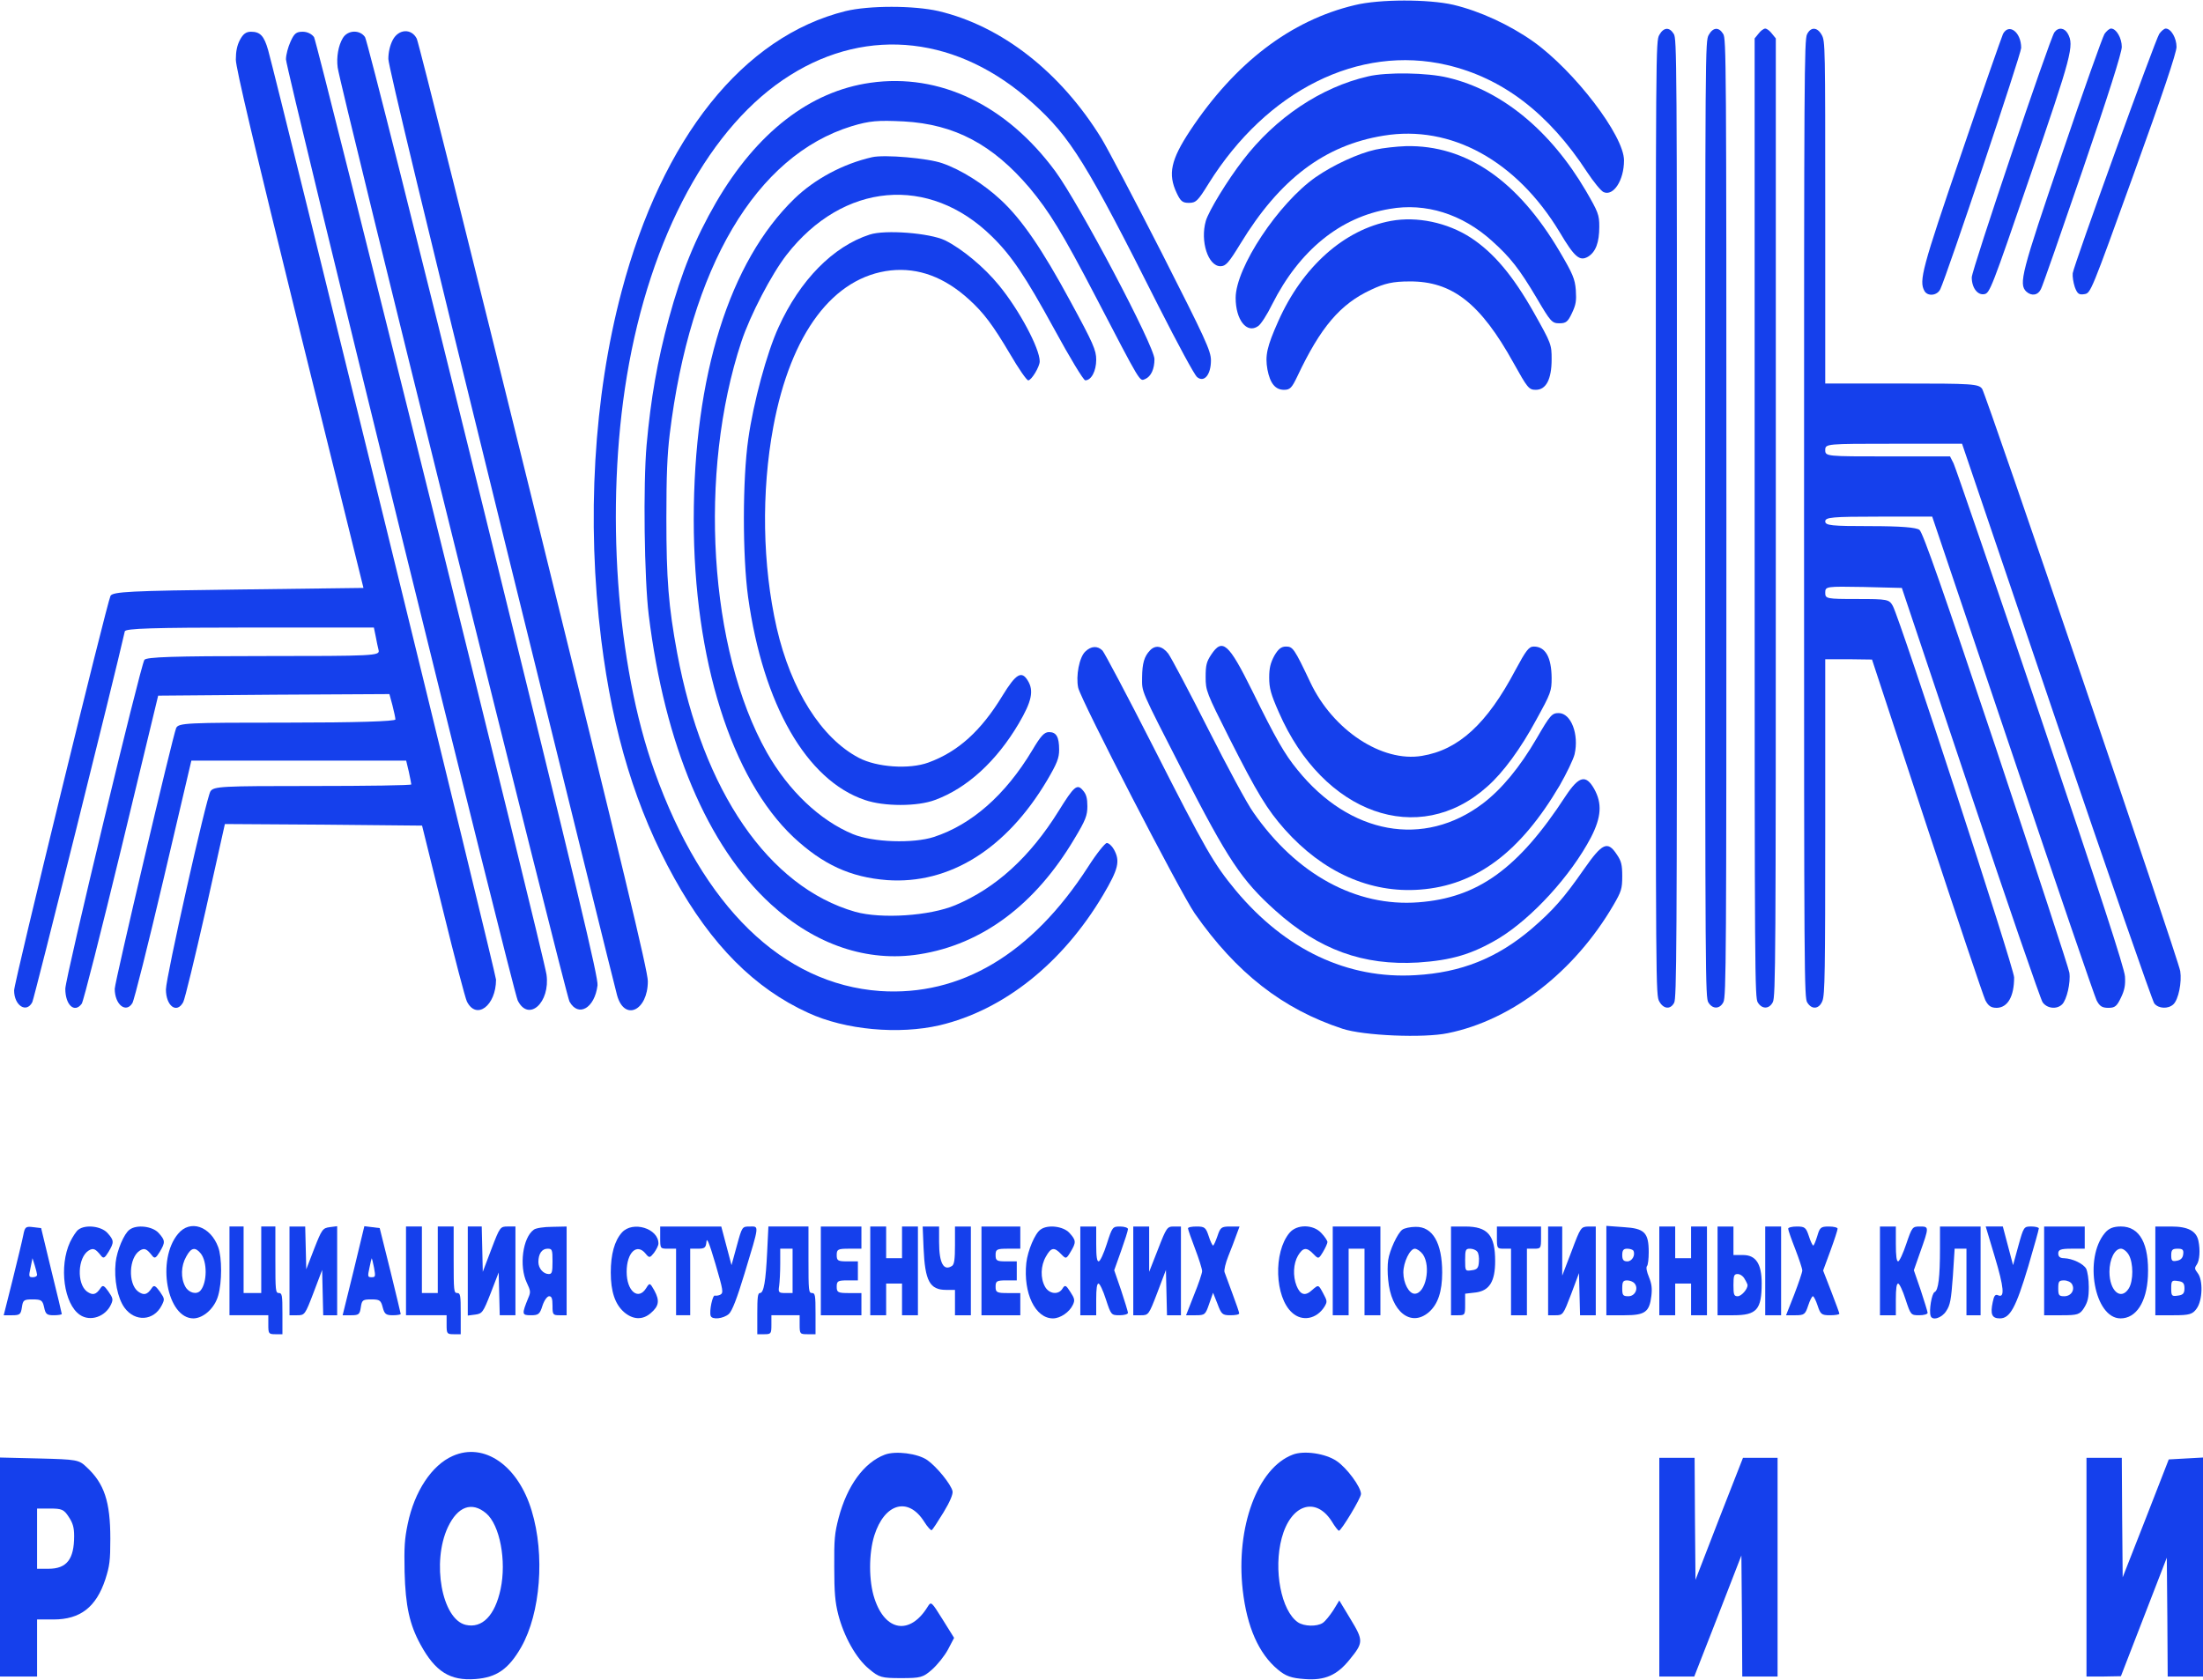 <svg width="257" height="196" viewBox="0 0 257 196" fill="none" xmlns="http://www.w3.org/2000/svg">
<g clip-path="url(#clip0_727_1807)">
<path d="M158.051 0.596C150.576 2.371 144.089 7.326 138.838 15.24C136.593 18.642 136.223 20.307 137.273 22.526C137.726 23.487 137.953 23.672 138.694 23.672C139.518 23.672 139.744 23.45 141 21.416C147.796 10.544 158.504 5.181 168.801 7.585C175.288 9.101 180.662 13.206 185.152 20.085C185.914 21.231 186.758 22.267 187.067 22.415C188.22 22.932 189.456 21.046 189.456 18.716C189.456 15.832 183.69 8.288 178.871 4.848C176.091 2.888 172.652 1.298 169.542 0.559C166.659 -0.107 160.893 -0.107 158.051 0.596Z" fill="#1540EC"/>
<path d="M98.641 1.296C86.717 4.255 77.265 16.052 72.508 34.025C69.254 46.302 68.41 60.725 70.14 74.667C71.499 85.576 74.217 94.489 78.665 102.477C82.99 110.28 88.035 115.346 94.295 118.194C98.62 120.191 104.86 120.745 109.637 119.636C117.112 117.861 123.97 112.388 128.686 104.437C130.477 101.404 130.704 100.48 129.942 99.112C129.715 98.705 129.345 98.372 129.118 98.372C128.912 98.372 127.903 99.629 126.915 101.182C120.346 111.352 112.047 116.271 102.656 115.642C91.289 114.828 82.001 105.805 76.359 90.014C71.89 77.514 70.593 59.209 73.126 43.899C75.844 27.553 82.887 14.573 92.195 8.767C101.318 3.034 111.882 4.255 120.469 12.021C124.897 16.015 126.75 19.01 135.193 35.8C137.355 40.053 139.353 43.788 139.662 44.01C140.485 44.675 141.268 43.714 141.268 42.05C141.268 40.94 140.609 39.535 135.543 29.55C132.392 23.374 129.221 17.346 128.5 16.163C123.723 8.397 116.845 3.034 109.493 1.296C106.589 0.631 101.379 0.631 98.641 1.296Z" fill="#1540EC"/>
<path d="M193.574 4.075C193.162 4.815 193.162 5.295 193.162 60.471C193.162 115.647 193.162 116.128 193.574 116.867C194.068 117.755 194.871 117.829 195.304 117.015C195.592 116.498 195.633 110.876 195.633 60.508C195.633 6.775 195.613 4.519 195.263 3.964C194.748 3.113 194.068 3.187 193.574 4.075Z" fill="#1540EC"/>
<path d="M199.34 4.075C198.928 4.815 198.928 5.295 198.928 60.582C198.928 114.168 198.948 116.424 199.298 116.978C199.793 117.792 200.637 117.755 201.049 116.941C201.378 116.313 201.399 111.838 201.399 60.397C201.399 6.775 201.378 4.519 201.028 3.964C200.513 3.113 199.834 3.187 199.34 4.075Z" fill="#1540EC"/>
<path d="M205.147 3.927L204.694 4.482V60.434C204.694 114.168 204.715 116.424 205.065 116.978C205.559 117.792 206.404 117.755 206.815 116.941C207.145 116.313 207.165 111.838 207.165 60.36V4.482L206.712 3.927C206.465 3.594 206.115 3.335 205.93 3.335C205.745 3.335 205.394 3.594 205.147 3.927Z" fill="#1540EC"/>
<path d="M210.81 3.999C210.481 4.628 210.46 9.103 210.46 60.544C210.46 114.166 210.481 116.422 210.831 116.977C211.366 117.864 212.231 117.753 212.602 116.792C212.89 116.052 212.931 113.501 212.931 96.452V76.926H215.67L218.388 76.963L224.772 96.378C228.293 107.066 231.362 116.2 231.609 116.718C231.959 117.384 232.268 117.605 232.947 117.605C234.224 117.568 234.966 116.274 234.966 114.055C234.966 112.983 221.683 72.304 220.818 70.713C220.386 69.937 220.221 69.9 216.638 69.9C213.055 69.9 212.931 69.863 212.931 69.16C212.931 68.421 213.034 68.421 217.4 68.495L221.868 68.606L229.859 92.458C234.245 105.587 238.055 116.607 238.281 116.94C238.775 117.679 239.928 117.827 240.567 117.199C241.102 116.681 241.576 114.647 241.411 113.501C241.349 113.02 237.499 101.297 232.886 87.429C226.687 68.901 224.319 62.134 223.928 61.838C223.578 61.542 221.704 61.394 218.182 61.394C213.652 61.394 212.931 61.32 212.931 60.839C212.931 60.359 213.755 60.285 219.171 60.285H225.41L234.78 88.058C239.908 103.294 244.335 116.2 244.582 116.718C244.933 117.421 245.241 117.605 245.962 117.605C246.724 117.605 246.951 117.421 247.424 116.422C247.857 115.535 247.96 114.943 247.898 113.944C247.836 112.983 245.015 104.329 238.075 83.768C232.721 67.903 228.129 54.553 227.902 54.072L227.49 53.258H220.2C213.075 53.258 212.931 53.258 212.931 52.519C212.931 51.779 213.075 51.779 220.921 51.779H228.891L239.887 84.174C245.942 101.962 251.09 116.792 251.316 117.088C251.811 117.716 252.943 117.753 253.54 117.199C254.138 116.644 254.549 114.61 254.344 113.316C254.096 111.836 231.753 46.195 231.238 45.381C230.826 44.79 230.085 44.753 221.868 44.753H212.931V24.783C212.931 5.294 212.931 4.813 212.519 4.073C212.004 3.149 211.242 3.112 210.81 3.999Z" fill="#1540EC"/>
<path d="M233.668 3.962C233.504 4.332 231.3 10.618 228.808 17.941C224.216 31.365 223.846 32.77 224.505 33.953C224.875 34.619 226.008 34.508 226.358 33.732C227.12 32.142 235.789 6.292 235.789 5.589C235.789 3.74 234.348 2.667 233.668 3.962Z" fill="#1540EC"/>
<path d="M239.661 3.777C239.105 4.591 230.023 31.513 230.023 32.364C230.023 33.584 230.703 34.472 231.486 34.324C232.124 34.213 232.33 33.695 236.84 20.53C241.7 6.403 241.988 5.294 241.226 3.925C240.835 3.223 240.114 3.149 239.661 3.777Z" fill="#1540EC"/>
<path d="M245.508 3.96C245.282 4.33 243.037 10.617 240.545 17.976C235.809 31.844 235.48 33.138 236.386 34.026C237.003 34.58 237.745 34.469 238.095 33.73C238.28 33.397 240.463 27.11 242.975 19.788C245.941 11.134 247.526 6.142 247.526 5.476C247.526 4.441 246.888 3.331 246.27 3.331C246.085 3.331 245.735 3.627 245.508 3.96Z" fill="#1540EC"/>
<path d="M251.893 3.961C251.398 4.738 241.946 30.884 241.802 31.882C241.761 32.252 241.864 32.955 242.049 33.509C242.337 34.286 242.543 34.434 243.161 34.323C243.902 34.212 243.923 34.138 248.907 20.344C252.304 10.951 253.911 6.143 253.911 5.478C253.911 4.442 253.272 3.333 252.654 3.333C252.469 3.333 252.119 3.628 251.893 3.961Z" fill="#1540EC"/>
<path d="M27.986 4.664C27.656 5.293 27.512 5.996 27.512 6.957C27.512 7.919 29.654 16.979 34.946 38.465L42.401 68.605L27.8 68.79C15.177 68.938 13.159 69.048 12.891 69.529C12.479 70.343 1.647 114.609 1.647 115.571C1.647 117.346 3.089 118.27 3.769 116.939C3.995 116.495 13.406 78.811 14.559 73.671C14.642 73.338 17.751 73.227 29.139 73.227H43.616L43.822 74.226C43.925 74.817 44.09 75.557 44.172 75.89C44.316 76.519 43.595 76.556 30.745 76.556C20.202 76.556 17.092 76.666 16.845 76.999C16.392 77.665 7.619 114.128 7.619 115.386C7.619 117.272 8.69 118.27 9.535 117.124C9.72 116.902 11.8 108.692 14.168 98.929L18.451 81.178L31.94 81.067L45.428 80.993L45.778 82.288C45.964 83.027 46.128 83.767 46.128 83.952C46.128 84.174 41.474 84.322 33.505 84.322C21.726 84.322 20.84 84.359 20.552 84.95C20.181 85.764 13.385 114.609 13.385 115.386C13.385 117.235 14.703 118.27 15.445 117.05C15.651 116.717 17.277 110.245 19.069 102.627L22.323 88.759H34.864H47.384L47.693 90.054C47.837 90.756 47.982 91.422 47.982 91.533C47.982 91.644 42.792 91.718 36.47 91.718C25.803 91.718 24.938 91.755 24.547 92.347C24.053 93.16 19.357 114.054 19.357 115.46C19.357 117.383 20.614 118.344 21.375 116.939C21.561 116.606 22.735 111.762 23.991 106.214L26.235 96.156L37.747 96.23L49.238 96.341L51.688 106.251C53.027 111.725 54.283 116.495 54.468 116.865C55.58 119.084 57.866 117.346 57.866 114.313C57.866 113.685 32.455 10.063 31.281 5.848C30.807 4.183 30.354 3.703 29.283 3.703C28.707 3.703 28.357 3.962 27.986 4.664Z" fill="#1540EC"/>
<path d="M33.896 4.849C33.608 5.478 33.36 6.403 33.36 6.92C33.36 8.067 59.843 115.645 60.399 116.754C61.676 119.306 64.209 116.976 63.755 113.722C63.426 111.429 37.026 4.96 36.635 4.332C36.367 3.962 35.852 3.703 35.317 3.703C34.575 3.703 34.328 3.888 33.896 4.849Z" fill="#1540EC"/>
<path d="M39.992 4.444C39.477 5.295 39.23 6.663 39.394 7.884C39.621 9.844 65.98 116.016 66.433 116.867C67.463 118.753 69.378 117.644 69.707 114.981C69.81 114.093 67.463 104.256 56.425 59.435C48.785 28.371 42.833 4.703 42.586 4.333C41.989 3.446 40.568 3.483 39.992 4.444Z" fill="#1540EC"/>
<path d="M45.819 4.661C45.49 5.29 45.305 6.103 45.305 6.88C45.305 7.656 49.794 26.332 58.505 61.649C65.774 91.086 71.828 115.641 71.993 116.159C72.858 119.228 75.576 117.934 75.576 114.495C75.576 113.311 72.693 101.33 62.294 59.171C55.004 29.586 48.847 4.994 48.62 4.513C48.002 3.293 46.499 3.367 45.819 4.661Z" fill="#1540EC"/>
<path d="M159.595 8.915C154.117 10.172 148.804 13.722 145.015 18.678C143.182 21.044 141.02 24.595 140.67 25.778C139.99 28.145 140.938 31.066 142.379 31.066C142.997 31.066 143.347 30.66 144.706 28.441C149.298 20.897 154.529 16.94 161.407 15.83C169.273 14.536 176.913 18.752 181.938 27.072C183.689 30.031 184.286 30.512 185.254 29.957C186.16 29.402 186.572 28.293 186.572 26.444C186.572 25.076 186.448 24.743 185.006 22.265C180.888 15.239 175.184 10.542 168.923 9.063C166.535 8.471 161.757 8.397 159.595 8.915Z" fill="#1540EC"/>
<path d="M101.543 9.658C94.48 10.656 88.282 15.464 83.525 23.637C81.095 27.852 79.509 31.735 78.026 37.172C76.688 42.127 75.926 46.454 75.432 51.927C75.02 56.587 75.164 67.57 75.679 71.749C77.553 86.948 82.516 98.708 89.929 105.513C95.098 110.246 101.193 112.317 107.248 111.356C114.558 110.209 120.757 105.587 125.328 97.895C126.646 95.713 126.852 95.158 126.852 94.086C126.852 93.161 126.729 92.68 126.337 92.237C125.658 91.423 125.308 91.719 123.496 94.64C120.159 100.003 116.185 103.627 111.449 105.624C108.463 106.881 102.82 107.251 99.772 106.4C89.682 103.516 82.001 92.347 78.994 76.187C77.985 70.713 77.738 67.607 77.738 60.47C77.738 55.403 77.841 53.074 78.129 50.67C80.498 31.181 88.179 18.163 99.361 14.724C101.461 14.095 102.388 14.021 105.436 14.169C111.387 14.502 115.814 16.869 120.118 21.935C122.404 24.672 123.949 27.187 127.799 34.583C133.174 44.901 132.927 44.494 133.586 44.235C134.286 43.939 134.678 43.052 134.678 41.905C134.678 40.389 125.884 23.747 123.104 19.975C117.4 12.246 109.616 8.511 101.543 9.658Z" fill="#1540EC"/>
<path d="M160.46 17.46C158.462 17.903 155.559 19.235 153.479 20.677C149.154 23.709 144.15 31.217 144.15 34.767C144.15 37.319 145.448 38.983 146.766 38.058C147.075 37.873 147.816 36.727 148.413 35.506C151.584 29.22 156.341 25.337 162.128 24.375C166.308 23.636 170.571 24.967 174.051 28.11C176.193 30.033 177.243 31.364 179.282 34.804C180.888 37.54 181.053 37.725 181.918 37.725C182.7 37.725 182.906 37.54 183.38 36.542C183.854 35.543 183.915 35.1 183.833 33.842C183.73 32.548 183.483 31.956 181.959 29.367C177.058 21.047 171.045 16.905 164.023 17.053C162.89 17.09 161.284 17.275 160.46 17.46Z" fill="#1540EC"/>
<path d="M101.73 18.345C98.332 19.122 95.037 20.897 92.669 23.189C85.09 30.549 80.931 43.825 80.931 60.651C80.931 76.923 85.317 90.865 92.586 97.707C96.005 100.887 99.197 102.366 103.48 102.699C110.749 103.217 117.401 99.075 122.158 91.05C123.311 89.09 123.558 88.461 123.558 87.5C123.558 85.983 123.229 85.429 122.384 85.429C121.828 85.429 121.437 85.835 120.407 87.574C117.298 92.751 113.365 96.227 108.937 97.669C106.548 98.446 101.833 98.298 99.505 97.337C95.655 95.746 91.989 92.27 89.456 87.796C82.702 75.814 81.425 55.178 86.491 39.868C87.52 36.762 90.012 31.991 91.763 29.735C98.352 21.267 108.381 20.379 115.712 27.59C118.019 29.846 119.625 32.25 123.002 38.426C124.794 41.717 126.4 44.38 126.606 44.38C127.306 44.38 127.883 43.307 127.883 41.976C127.883 40.867 127.553 40.09 124.855 35.134C121.581 29.07 119.192 25.593 116.762 23.337C114.785 21.488 112.088 19.787 109.926 19.048C108.258 18.456 103.171 18.012 101.73 18.345Z" fill="#1540EC"/>
<path d="M162.273 25.777C156.816 26.776 151.935 31.14 149.114 37.5C147.796 40.459 147.569 41.494 147.858 43.121C148.167 44.749 148.784 45.488 149.794 45.488C150.494 45.488 150.7 45.266 151.338 43.935C154.056 38.166 156.363 35.466 159.966 33.802C161.532 33.063 162.499 32.841 164.435 32.841C169.398 32.804 172.713 35.392 176.564 42.345C178.191 45.266 178.356 45.488 179.159 45.488C180.374 45.488 181.012 44.268 181.012 41.938C181.012 40.2 180.992 40.126 178.912 36.428C176.482 32.138 174.237 29.476 171.581 27.737C168.842 25.962 165.3 25.223 162.273 25.777Z" fill="#1540EC"/>
<path d="M101.461 27.373C97.199 28.741 93.307 32.698 90.815 38.208C89.456 41.167 87.891 46.973 87.293 51.226C86.614 55.959 86.614 64.872 87.273 69.679C89.023 82.216 94.089 91.054 100.885 93.347C103.109 94.124 107.042 94.124 109.081 93.347C112.808 91.979 116.247 88.835 118.842 84.435C120.366 81.846 120.634 80.589 119.892 79.405C119.171 78.222 118.512 78.629 116.947 81.18C114.456 85.285 111.758 87.726 108.298 88.984C106.074 89.797 102.285 89.538 100.185 88.429C95.819 86.136 92.277 80.515 90.609 73.266C88.941 65.944 88.797 57.402 90.218 49.783C92.256 38.874 97.219 32.291 103.933 31.552C107.145 31.219 110.172 32.328 113.055 34.954C114.765 36.507 115.815 37.913 117.812 41.278C118.801 42.979 119.769 44.384 119.954 44.384C120.325 44.384 121.292 42.794 121.292 42.165C121.292 40.649 118.883 36.137 116.536 33.29C114.826 31.182 112.19 29 110.234 28.039C108.442 27.188 103.253 26.781 101.461 27.373Z" fill="#1540EC"/>
<path d="M126.605 76.035C125.905 76.7 125.493 78.882 125.781 80.251C126.132 81.767 137.664 104.103 139.373 106.581C144.233 113.533 149.628 117.749 156.609 120.042C159.06 120.856 166.082 121.152 168.903 120.56C176.42 119.044 183.689 113.386 188.219 105.62C189.146 104.029 189.249 103.696 189.249 102.254C189.249 100.923 189.146 100.479 188.611 99.703C187.54 98.075 186.922 98.371 184.801 101.404C182.433 104.806 181.197 106.211 178.664 108.393C174.669 111.795 170.448 113.496 165.135 113.792C157.206 114.273 149.958 110.834 144.171 103.918C141.576 100.775 140.67 99.222 134.513 87.092C131.506 81.175 128.85 76.183 128.623 75.924C128.047 75.332 127.285 75.369 126.605 76.035Z" fill="#1540EC"/>
<path d="M134.162 75.891C133.483 76.594 133.256 77.407 133.235 79.034C133.235 80.846 132.947 80.181 137.992 90.055C143.244 100.298 144.829 102.702 148.783 106.252C153.89 110.838 159.018 112.687 165.422 112.317C169.335 112.058 171.724 111.356 174.833 109.507C178.725 107.14 183.256 102.185 185.603 97.71C186.818 95.343 186.921 93.753 185.974 92.052C185.006 90.351 184.203 90.535 182.638 92.902C177.119 101.371 172.403 104.773 165.463 105.291C158.215 105.846 151.234 102.037 146.209 94.788C145.509 93.827 143.141 89.426 140.937 85.062C138.734 80.698 136.633 76.742 136.283 76.261C135.583 75.373 134.801 75.225 134.162 75.891Z" fill="#1540EC"/>
<path d="M141.288 76.406C140.752 77.219 140.649 77.626 140.649 78.994C140.649 80.585 140.732 80.806 143.429 86.169C146.683 92.603 147.816 94.452 149.875 96.782C154.323 101.775 159.842 104.252 165.649 103.809C172.198 103.328 177.367 99.445 181.959 91.642C182.762 90.237 183.545 88.609 183.689 88.018C184.224 85.688 183.277 83.21 181.835 83.21C181.053 83.21 180.847 83.432 179.282 86.132C177.305 89.534 175.184 92.086 173.001 93.75C166.123 98.964 157.474 97.411 151.358 89.83C149.875 88.018 148.845 86.243 146.107 80.659C143.326 75.037 142.606 74.409 141.288 76.406Z" fill="#1540EC"/>
<path d="M148.661 76.518C148.208 77.369 148.063 77.961 148.063 79.07C148.063 80.29 148.249 80.993 149.196 83.138C154.365 94.972 165.485 98.966 173.496 91.792C175.349 90.164 177.408 87.354 179.221 83.989C180.93 80.882 181.012 80.623 181.012 79.107C180.992 76.703 180.291 75.446 178.932 75.446C178.356 75.446 178.026 75.89 176.791 78.183C173.475 84.469 170.16 87.502 165.876 88.204C161.222 88.981 155.498 85.209 152.862 79.625C150.988 75.668 150.823 75.446 150.02 75.446C149.464 75.446 149.114 75.742 148.661 76.518Z" fill="#1540EC"/>
<path d="M2.718 144.12C2.615 144.675 2.039 147.042 1.483 149.298L0.433 153.477H1.421C2.327 153.477 2.43 153.366 2.554 152.552C2.677 151.701 2.78 151.628 3.81 151.628C4.84 151.628 4.963 151.738 5.148 152.552C5.313 153.366 5.478 153.477 6.281 153.477C6.796 153.477 7.208 153.403 7.208 153.329C7.208 153.255 6.672 150.999 5.993 148.262L4.798 143.307L3.872 143.196C3.007 143.085 2.904 143.159 2.718 144.12ZM4.325 148.743C4.325 148.928 4.098 149.039 3.83 149.039C3.357 149.039 3.336 148.965 3.563 147.929L3.789 146.82L4.057 147.671C4.201 148.114 4.304 148.595 4.325 148.743Z" fill="#1540EC"/>
<path d="M9.143 143.489C8.917 143.637 8.484 144.302 8.176 144.931C6.858 147.779 7.455 152.179 9.329 153.437C10.523 154.25 12.294 153.659 12.953 152.216C13.221 151.625 13.18 151.477 12.644 150.7C12.15 149.997 11.985 149.923 11.738 150.293C11.203 151.107 10.812 151.181 10.132 150.7C8.938 149.776 9.061 146.743 10.338 145.929C10.873 145.597 11.141 145.708 11.779 146.521C12.068 146.891 12.212 146.817 12.665 146.077C13.324 144.968 13.324 144.746 12.521 143.859C11.8 143.082 9.967 142.86 9.143 143.489Z" fill="#1540EC"/>
<path d="M15.115 143.491C14.477 143.935 13.633 145.932 13.489 147.337C13.283 149.297 13.715 151.479 14.518 152.589C15.754 154.29 17.937 154.142 18.863 152.33C19.234 151.59 19.213 151.553 18.637 150.703C18.122 150 17.957 149.926 17.71 150.296C17.175 151.11 16.783 151.184 16.104 150.703C14.909 149.778 15.033 146.746 16.31 145.932C16.845 145.599 17.113 145.71 17.751 146.524C18.04 146.894 18.184 146.82 18.637 146.08C19.296 144.971 19.296 144.749 18.493 143.861C17.772 143.085 15.939 142.863 15.115 143.491Z" fill="#1540EC"/>
<path d="M20.778 143.97C18.224 147.002 19.481 153.881 22.59 153.844C23.743 153.807 25.041 152.66 25.453 151.181C25.906 149.628 25.906 146.743 25.453 145.523C24.547 143.082 22.178 142.269 20.778 143.97ZM23.414 146.262C24.197 147.224 24.176 149.665 23.393 150.589C22.961 151.107 22.034 150.885 21.622 150.145C21.066 149.147 21.108 147.705 21.725 146.632C22.302 145.56 22.776 145.486 23.414 146.262Z" fill="#1540EC"/>
<path d="M26.77 148.295V153.473H29.036H31.301V154.582C31.301 155.617 31.342 155.691 32.125 155.691H32.948V153.288C32.948 151.143 32.907 150.884 32.536 150.884C32.145 150.884 32.125 150.625 32.125 147.001V143.118H31.301H30.477V147.001V150.884H29.448H28.418V147.001V143.118H27.594H26.77V148.295Z" fill="#1540EC"/>
<path d="M33.773 148.299V153.477H34.658C35.544 153.477 35.585 153.44 36.573 150.851L37.582 148.188L37.644 150.851L37.706 153.477H38.509H39.333V148.262V143.085L38.468 143.196C37.644 143.307 37.541 143.455 36.656 145.711L35.729 148.114L35.667 145.6L35.605 143.122H34.699H33.773V148.299Z" fill="#1540EC"/>
<path d="M41.248 148.299L39.971 153.477H40.98C41.865 153.477 41.968 153.366 42.092 152.552C42.215 151.701 42.318 151.628 43.327 151.628C44.295 151.628 44.439 151.738 44.645 152.552C44.851 153.329 45.016 153.477 45.819 153.477C46.334 153.477 46.746 153.403 46.746 153.329C46.746 153.255 46.19 150.962 45.531 148.262L44.295 143.307L43.41 143.196L42.504 143.085L41.248 148.299ZM43.636 147.929C43.822 148.965 43.801 149.039 43.348 149.039C42.895 149.039 42.874 148.965 43.101 147.929C43.224 147.301 43.348 146.82 43.368 146.82C43.389 146.82 43.513 147.301 43.636 147.929Z" fill="#1540EC"/>
<path d="M47.364 148.295V153.473H49.732H52.101V154.582C52.101 155.617 52.142 155.691 52.924 155.691H53.748V153.288C53.748 151.143 53.707 150.884 53.336 150.884C52.945 150.884 52.924 150.625 52.924 147.001V143.118H51.998H51.071V147.001V150.884H50.144H49.218V147.001V143.118H48.291H47.364V148.295Z" fill="#1540EC"/>
<path d="M54.571 148.334V153.512L55.436 153.401C56.26 153.29 56.363 153.142 57.248 150.886L58.175 148.482L58.237 150.96L58.299 153.475H59.205H60.131V148.297V143.12H59.246C58.36 143.12 58.319 143.157 57.331 145.746L56.322 148.408L56.26 145.746L56.198 143.12H55.395H54.571V148.334Z" fill="#1540EC"/>
<path d="M62.273 143.492C60.975 144.416 60.543 147.744 61.449 149.668C61.902 150.629 61.923 150.777 61.634 151.443C60.852 153.366 60.872 153.477 61.923 153.477C62.808 153.477 62.973 153.366 63.282 152.367C63.488 151.738 63.838 151.258 64.064 151.258C64.353 151.258 64.456 151.517 64.456 152.367C64.456 153.403 64.497 153.477 65.279 153.477H66.103V148.299V143.122L64.414 143.159C63.467 143.159 62.499 143.307 62.273 143.492ZM64.456 147.19C64.456 148.447 64.394 148.669 64.023 148.669C63.385 148.669 62.808 148.003 62.808 147.264C62.808 146.302 63.22 145.711 63.879 145.711C64.414 145.711 64.456 145.821 64.456 147.19Z" fill="#1540EC"/>
<path d="M72.549 143.825C71.684 144.787 71.252 146.377 71.252 148.485C71.252 150.704 71.746 152.183 72.796 153.107C73.826 153.995 74.959 154.069 75.927 153.218C76.874 152.405 76.977 151.776 76.338 150.593C75.824 149.668 75.782 149.668 75.391 150.297C74.465 151.813 73.105 150.667 73.105 148.411C73.105 146.155 74.3 145.008 75.329 146.303C75.741 146.821 75.824 146.784 76.297 146.192C76.565 145.822 76.812 145.341 76.812 145.119C76.833 143.344 73.805 142.42 72.549 143.825Z" fill="#1540EC"/>
<path d="M77.018 144.416C77.018 145.71 77.018 145.71 77.944 145.71H78.871V149.593V153.476H79.695H80.518V149.593V145.71H81.424C82.207 145.71 82.351 145.599 82.413 144.897C82.454 144.342 82.742 145.045 83.463 147.485C84.369 150.592 84.41 150.851 84.04 151.073C83.834 151.183 83.525 151.22 83.401 151.183C83.134 151.073 82.722 152.996 82.907 153.55C83.072 154.031 84.39 153.883 85.028 153.328C85.419 152.959 85.975 151.516 86.861 148.595C88.611 142.826 88.57 143.122 87.479 143.122C86.573 143.122 86.573 143.122 85.955 145.377L85.337 147.633L84.74 145.377L84.143 143.122H80.58H77.018V144.416Z" fill="#1540EC"/>
<path d="M89.497 146.076C89.332 149.516 89.106 150.884 88.653 150.884C88.406 150.884 88.344 151.365 88.344 153.288V155.691H89.168C89.95 155.691 89.991 155.617 89.991 154.582V153.473H91.639H93.286V154.582C93.286 155.654 93.327 155.691 94.213 155.691H95.139V153.288C95.139 151.143 95.098 150.884 94.728 150.884C94.336 150.884 94.316 150.625 94.316 147.001V143.118H91.968H89.641L89.497 146.076ZM92.462 148.295V150.884H91.618C90.835 150.884 90.774 150.81 90.897 150.033C90.959 149.59 91.021 148.443 91.021 147.445V145.707H91.742H92.462V148.295Z" fill="#1540EC"/>
<path d="M95.757 148.299V153.477H98.125H100.493V152.182V150.888H99.052C97.754 150.888 97.61 150.814 97.61 150.148C97.61 149.483 97.754 149.409 98.846 149.409H100.081V148.299V147.19H98.846C97.754 147.19 97.61 147.116 97.61 146.45C97.61 145.784 97.754 145.711 99.052 145.711H100.493V144.416V143.122H98.125H95.757V148.299Z" fill="#1540EC"/>
<path d="M101.523 148.299V153.477H102.45H103.377V151.628V149.778H104.303H105.23V151.628V153.477H106.157H107.084V148.299V143.122H106.157H105.23V144.971V146.82H104.303H103.377V144.971V143.122H102.45H101.523V148.299Z" fill="#1540EC"/>
<path d="M107.742 145.637C107.906 149.483 108.462 150.518 110.378 150.518H111.407V151.997V153.477H112.334H113.261V148.299V143.122H112.334H111.407V145.304C111.407 146.931 111.325 147.523 111.078 147.708C110.089 148.373 109.554 147.412 109.554 144.934V143.122H108.607H107.639L107.742 145.637Z" fill="#1540EC"/>
<path d="M114.497 148.299V153.477H116.762H119.028V152.182V150.888H117.586C116.289 150.888 116.145 150.814 116.145 150.148C116.145 149.483 116.289 149.409 117.38 149.409H118.616V148.299V147.19H117.38C116.289 147.19 116.145 147.116 116.145 146.45C116.145 145.784 116.289 145.711 117.586 145.711H119.028V144.416V143.122H116.762H114.497V148.299Z" fill="#1540EC"/>
<path d="M121.375 143.489C120.737 143.933 119.893 145.93 119.728 147.372C119.357 150.922 120.778 153.844 122.837 153.844C123.702 153.844 124.773 153.104 125.164 152.254C125.411 151.736 125.37 151.514 124.855 150.737C124.361 149.961 124.238 149.887 123.949 150.368C123.476 151.144 122.384 150.996 121.911 150.146C121.355 149.147 121.396 147.705 122.014 146.632C122.611 145.56 122.981 145.486 123.785 146.337C124.361 146.928 124.382 146.928 124.897 146.078C125.556 144.968 125.556 144.746 124.752 143.859C124.032 143.082 122.199 142.86 121.375 143.489Z" fill="#1540EC"/>
<path d="M126.029 148.299V153.477H126.956H127.883V151.628C127.883 150.37 127.965 149.778 128.15 149.778C128.295 149.778 128.686 150.592 129.015 151.628C129.612 153.44 129.633 153.477 130.601 153.477C131.136 153.477 131.589 153.366 131.589 153.181C131.569 153.033 131.219 151.849 130.786 150.555L129.983 148.225L130.786 145.969C131.219 144.749 131.589 143.603 131.589 143.418C131.589 143.27 131.178 143.122 130.683 143.122C129.798 143.122 129.757 143.159 129.118 145.156C128.768 146.265 128.336 147.19 128.171 147.19C127.965 147.19 127.883 146.672 127.883 145.156V143.122H126.956H126.029V148.299Z" fill="#1540EC"/>
<path d="M132.207 148.299V153.477H133.093C133.978 153.477 134.019 153.44 135.008 150.851L136.017 148.188L136.079 150.851L136.14 153.477H136.943H137.767V148.299V143.122H136.943C136.161 143.122 136.079 143.233 135.09 145.784L134.06 148.41V145.784V143.122H133.134H132.207V148.299Z" fill="#1540EC"/>
<path d="M138.591 143.344C138.591 143.455 138.961 144.527 139.414 145.711C139.868 146.894 140.238 148.077 140.238 148.336C140.238 148.558 139.826 149.815 139.291 151.11L138.364 153.477H139.497C140.568 153.477 140.629 153.403 141.062 152.145L141.515 150.851L142.03 152.145C142.483 153.366 142.606 153.477 143.533 153.477C144.11 153.477 144.563 153.403 144.563 153.255C144.563 153.144 144.213 152.108 143.78 150.962C143.348 149.815 142.936 148.669 142.854 148.447C142.771 148.225 142.977 147.375 143.286 146.598C143.615 145.784 144.027 144.712 144.233 144.12L144.604 143.122H143.492C142.483 143.122 142.359 143.233 142.03 144.231C141.824 144.823 141.597 145.341 141.515 145.341C141.433 145.341 141.185 144.823 141 144.231C140.671 143.233 140.527 143.122 139.6 143.122C139.044 143.122 138.591 143.196 138.591 143.344Z" fill="#1540EC"/>
<path d="M150.431 143.862C148.537 146.118 148.702 151.369 150.74 153.181C151.914 154.254 153.603 153.921 154.509 152.479C154.859 151.887 154.838 151.813 154.344 150.888C153.809 149.89 153.809 149.89 153.088 150.519C152.264 151.295 151.688 151.11 151.255 150.038C150.802 148.891 150.884 147.449 151.42 146.525C151.996 145.563 152.429 145.489 153.232 146.34C153.809 146.931 153.829 146.931 154.344 146.081C154.632 145.6 154.859 145.082 154.859 144.934C154.859 144.786 154.55 144.306 154.159 143.899C153.232 142.863 151.296 142.826 150.431 143.862Z" fill="#1540EC"/>
<path d="M155.477 148.299V153.477H156.403H157.33V149.594V145.711H158.257H159.183V149.594V153.477H160.11H161.037V148.299V143.122H158.257H155.477V148.299Z" fill="#1540EC"/>
<path d="M163.59 143.495C163.034 143.902 162.107 145.899 161.943 147.045C161.86 147.563 161.86 148.598 161.943 149.338C162.272 153.073 164.599 154.922 166.7 153.11C167.75 152.186 168.244 150.706 168.244 148.488C168.244 145.048 167.132 143.125 165.155 143.162C164.537 143.162 163.837 143.31 163.59 143.495ZM165.999 146.38C166.967 147.822 166.308 150.965 165.032 150.965C164.373 150.965 163.714 149.745 163.714 148.488C163.714 147.304 164.476 145.714 165.052 145.714C165.299 145.714 165.732 146.01 165.999 146.38Z" fill="#1540EC"/>
<path d="M169.274 148.299V153.477H170.098C170.901 153.477 170.922 153.44 170.922 152.219V150.962L172.199 150.814C173.764 150.592 174.423 149.52 174.423 147.153C174.423 144.12 173.558 143.122 170.922 143.122H169.274V148.299ZM172.322 146.043C172.487 146.191 172.569 146.746 172.528 147.227C172.487 147.966 172.322 148.151 171.704 148.225C170.942 148.336 170.922 148.336 170.922 147.042C170.922 145.821 170.984 145.711 171.498 145.711C171.807 145.711 172.178 145.858 172.322 146.043Z" fill="#1540EC"/>
<path d="M174.628 144.416C174.628 145.674 174.649 145.711 175.452 145.711H176.275V149.594V153.477H177.202H178.129V149.594V145.711H178.952C179.756 145.711 179.776 145.674 179.776 144.416V143.122H177.202H174.628V144.416Z" fill="#1540EC"/>
<path d="M180.601 148.299V153.477H181.486C182.33 153.477 182.372 153.403 183.278 151.036L184.204 148.558L184.266 151.036L184.328 153.477H185.234H186.161V148.299V143.122H185.296C184.431 143.159 184.39 143.196 183.339 146.006L182.248 148.854V145.969V143.122H181.424H180.601V148.299Z" fill="#1540EC"/>
<path d="M187.396 148.262V153.477H189.517C191.905 153.477 192.42 153.107 192.647 151.221C192.75 150.333 192.688 149.815 192.358 149.002C192.111 148.41 192.008 147.892 192.132 147.744C192.255 147.634 192.338 146.894 192.338 146.117C192.338 143.824 191.844 143.344 189.434 143.196L187.396 143.048V148.262ZM190.546 145.932C190.814 146.45 190.402 147.19 189.846 147.19C189.393 147.19 189.249 147.005 189.249 146.45C189.249 145.895 189.393 145.711 189.825 145.711C190.155 145.711 190.464 145.821 190.546 145.932ZM190.67 149.741C191.185 150.333 190.752 151.258 189.97 151.258C189.331 151.258 189.249 151.147 189.249 150.333C189.249 149.557 189.352 149.409 189.825 149.409C190.134 149.409 190.505 149.557 190.67 149.741Z" fill="#1540EC"/>
<path d="M193.573 148.299V153.477H194.5H195.427V151.628V149.778H196.353H197.28V151.628V153.477H198.207H199.133V148.299V143.122H198.207H197.28V144.971V146.82H196.353H195.427V144.971V143.122H194.5H193.573V148.299Z" fill="#1540EC"/>
<path d="M200.369 148.299V153.477H202.223C204.941 153.477 205.517 152.811 205.517 149.741C205.517 147.486 204.838 146.45 203.355 146.45H202.223V144.786V143.122H201.296H200.369V148.299ZM203.54 149.261C203.726 149.557 203.87 149.889 203.87 149.963C203.87 150.444 203.149 151.258 202.717 151.258C202.284 151.258 202.223 151.073 202.223 149.963C202.223 148.854 202.284 148.669 202.717 148.669C203.005 148.669 203.376 148.928 203.54 149.261Z" fill="#1540EC"/>
<path d="M205.93 148.299V153.477H206.856H207.783V148.299V143.122H206.856H205.93V148.299Z" fill="#1540EC"/>
<path d="M208.606 143.381C208.606 143.529 208.977 144.601 209.43 145.748C209.883 146.931 210.254 148.04 210.254 148.262C210.254 148.447 209.821 149.741 209.307 151.073L208.359 153.477H209.471C210.48 153.477 210.604 153.366 210.933 152.367C211.139 151.738 211.387 151.258 211.49 151.258C211.592 151.258 211.84 151.738 212.046 152.367C212.375 153.366 212.499 153.477 213.487 153.477C214.084 153.477 214.578 153.403 214.578 153.292C214.578 153.218 214.146 152.034 213.631 150.703L212.684 148.262L213.528 145.969C214.002 144.675 214.373 143.529 214.373 143.381C214.373 143.233 213.919 143.122 213.343 143.122C212.416 143.122 212.293 143.233 212.004 144.231C211.819 144.823 211.613 145.341 211.531 145.341C211.448 145.341 211.201 144.823 211.016 144.231C210.686 143.233 210.542 143.122 209.616 143.122C209.06 143.122 208.606 143.233 208.606 143.381Z" fill="#1540EC"/>
<path d="M219.314 148.299V153.477H220.241H221.168V151.628C221.168 150.37 221.25 149.778 221.436 149.778C221.58 149.778 221.971 150.592 222.3 151.628C222.898 153.44 222.918 153.477 223.886 153.477C224.422 153.477 224.875 153.366 224.875 153.181C224.854 153.033 224.504 151.849 224.071 150.555L223.268 148.225L223.968 146.228C225.06 143.159 225.06 143.122 223.989 143.122C223.104 143.122 223.062 143.159 222.383 145.156C222.012 146.265 221.58 147.19 221.436 147.19C221.25 147.19 221.168 146.561 221.168 145.156V143.122H220.241H219.314V148.299Z" fill="#1540EC"/>
<path d="M226.317 145.674C226.317 149.039 226.132 150.593 225.679 150.777C225.35 150.962 225.02 152.922 225.226 153.551C225.411 154.143 226.523 153.81 227.038 152.996C227.512 152.294 227.615 151.702 227.821 148.928L228.027 145.711H228.727H229.406V149.594V153.477H230.23H231.054V148.3V143.122H228.686H226.317V145.674Z" fill="#1540EC"/>
<path d="M232.701 146.632C233.792 150.257 233.895 151.514 233.092 151.144C232.783 150.996 232.618 151.181 232.474 151.921C232.165 153.363 232.371 153.844 233.298 153.844C234.492 153.844 235.172 152.586 236.613 147.779C237.293 145.449 237.849 143.489 237.849 143.341C237.849 143.23 237.458 143.119 236.963 143.119C236.098 143.119 236.078 143.156 235.46 145.375L234.842 147.631L234.245 145.375L233.648 143.119H232.639H231.65L232.701 146.632Z" fill="#1540EC"/>
<path d="M238.467 148.299V153.477H240.505C242.359 153.477 242.627 153.403 243.121 152.626C243.553 151.923 243.677 151.443 243.677 150.185C243.677 149.298 243.533 148.373 243.368 148.04C243.018 147.449 241.782 146.857 240.794 146.82C240.32 146.82 240.114 146.635 240.114 146.265C240.114 145.821 240.423 145.711 241.659 145.711H243.203V144.416V143.122H240.835H238.467V148.299ZM241.72 149.852C242.091 150.518 241.618 151.258 240.814 151.258C240.197 151.258 240.114 151.147 240.114 150.333C240.114 149.52 240.197 149.409 240.794 149.409C241.164 149.409 241.576 149.594 241.72 149.852Z" fill="#1540EC"/>
<path d="M245.571 143.859C243.059 146.817 244.336 153.844 247.383 153.844C249.195 153.844 250.431 151.958 250.575 148.925C250.74 145.153 249.628 143.119 247.424 143.119C246.539 143.119 246.004 143.341 245.571 143.859ZM248.351 146.448C248.887 147.409 248.887 149.443 248.351 150.331C247.445 151.81 246.086 150.663 246.086 148.408C246.086 146.928 246.704 145.708 247.424 145.708C247.713 145.708 248.125 146.041 248.351 146.448Z" fill="#1540EC"/>
<path d="M251.439 148.299V153.477H253.581C255.414 153.477 255.785 153.366 256.258 152.7C256.958 151.738 257.02 149.372 256.382 148.558C256.011 148.077 255.99 147.966 256.279 147.56C256.608 147.079 256.691 145.858 256.464 144.786C256.217 143.64 255.249 143.122 253.293 143.122H251.439V148.299ZM254.693 146.339C254.652 146.783 254.405 147.042 253.952 147.116C253.396 147.227 253.293 147.116 253.293 146.487C253.293 145.858 253.416 145.711 254.034 145.711C254.611 145.711 254.755 145.821 254.693 146.339ZM254.837 150.333C254.837 150.925 254.673 151.11 254.075 151.184C253.355 151.295 253.293 151.221 253.293 150.333C253.293 149.446 253.355 149.372 254.075 149.483C254.673 149.557 254.837 149.741 254.837 150.333Z" fill="#1540EC"/>
<path d="M52.821 169.894C50.37 170.967 48.352 174.036 47.569 177.808C47.199 179.583 47.137 180.508 47.199 183.429C47.302 187.386 47.775 189.568 49.052 191.898C50.782 195.078 52.512 196.151 55.456 195.929C57.928 195.744 59.328 194.783 60.81 192.194C63.055 188.237 63.591 181.432 62.026 176.292C60.44 171.004 56.486 168.267 52.821 169.894ZM56.712 176.588C58.319 177.956 59.101 182.135 58.401 185.426C57.742 188.533 56.239 190.049 54.324 189.605C51.544 188.94 50.349 182.283 52.244 178.215C53.397 175.774 55.044 175.183 56.712 176.588Z" fill="#1540EC"/>
<path d="M103.212 169.749C100.782 170.673 98.826 173.373 97.838 177.108C97.364 178.92 97.302 179.623 97.323 182.877C97.323 185.835 97.426 186.945 97.776 188.35C98.435 190.939 99.876 193.527 101.38 194.748C102.553 195.746 102.842 195.82 105.127 195.82C107.393 195.82 107.681 195.746 108.731 194.822C109.349 194.267 110.193 193.232 110.585 192.492L111.305 191.124L109.967 188.979C108.649 186.871 108.628 186.834 108.216 187.5C106.157 190.828 103.274 190.384 102.018 186.538C101.338 184.504 101.338 181.287 101.997 179.179C103.192 175.407 105.951 174.63 107.805 177.552C108.196 178.18 108.608 178.624 108.69 178.55C108.793 178.513 109.411 177.552 110.07 176.479C110.811 175.259 111.202 174.334 111.12 174.001C110.955 173.225 109.287 171.154 108.175 170.377C107.063 169.601 104.468 169.268 103.212 169.749Z" fill="#1540EC"/>
<path d="M150.802 169.747C146.704 171.301 144.151 178.216 144.974 185.538C145.469 189.865 146.848 192.971 149.072 194.821C149.999 195.597 150.638 195.819 152.203 195.93C154.55 196.115 155.971 195.486 157.433 193.674C159.06 191.677 159.081 191.455 157.557 188.941L156.239 186.759L155.539 187.905C155.127 188.534 154.591 189.199 154.303 189.384C153.624 189.828 152.141 189.791 151.42 189.31C149.464 187.979 148.537 183.171 149.526 179.473C150.576 175.553 153.479 174.592 155.353 177.513C155.724 178.142 156.115 178.623 156.198 178.623C156.465 178.623 158.772 174.814 158.772 174.333C158.772 173.519 157.104 171.264 155.93 170.487C154.633 169.599 152.1 169.23 150.802 169.747Z" fill="#1540EC"/>
<path d="M0 182.837V195.633H2.162H4.325V192.305V188.976H6.24C9.37 188.976 11.223 187.534 12.294 184.28C12.788 182.726 12.871 182.135 12.871 179.546C12.871 175.219 12.17 173.111 10.091 171.188C9.205 170.338 8.937 170.301 4.592 170.19L0 170.079V182.837ZM8.011 176.994C8.505 177.734 8.649 178.252 8.649 179.25C8.649 181.95 7.784 183.059 5.663 183.059H4.325V179.546V176.033H5.848C7.208 176.033 7.455 176.144 8.011 176.994Z" fill="#1540EC"/>
<path d="M193.573 182.874V195.633H195.612H197.651L200.41 188.569L203.149 181.506L203.211 188.569L203.252 195.633H205.311H207.371V182.874V170.116H205.352H203.334L200.554 177.216L197.795 184.354L197.733 177.216L197.692 170.116H195.633H193.573V182.874Z" fill="#1540EC"/>
<path d="M243.408 182.874V195.633H245.426L247.424 195.596L250.101 188.68L252.778 181.765L252.84 188.717L252.881 195.633H254.94H257V182.874V170.079L255.002 170.19L253.005 170.301L250.327 177.179L247.63 184.058L247.568 177.068L247.527 170.116H245.467H243.408V182.874Z" fill="#1540EC"/>
</g>
<defs>
<clipPath id="clip0_727_1807">
<rect width="257" height="196" fill="white"/>
</clipPath>
</defs>
</svg>
